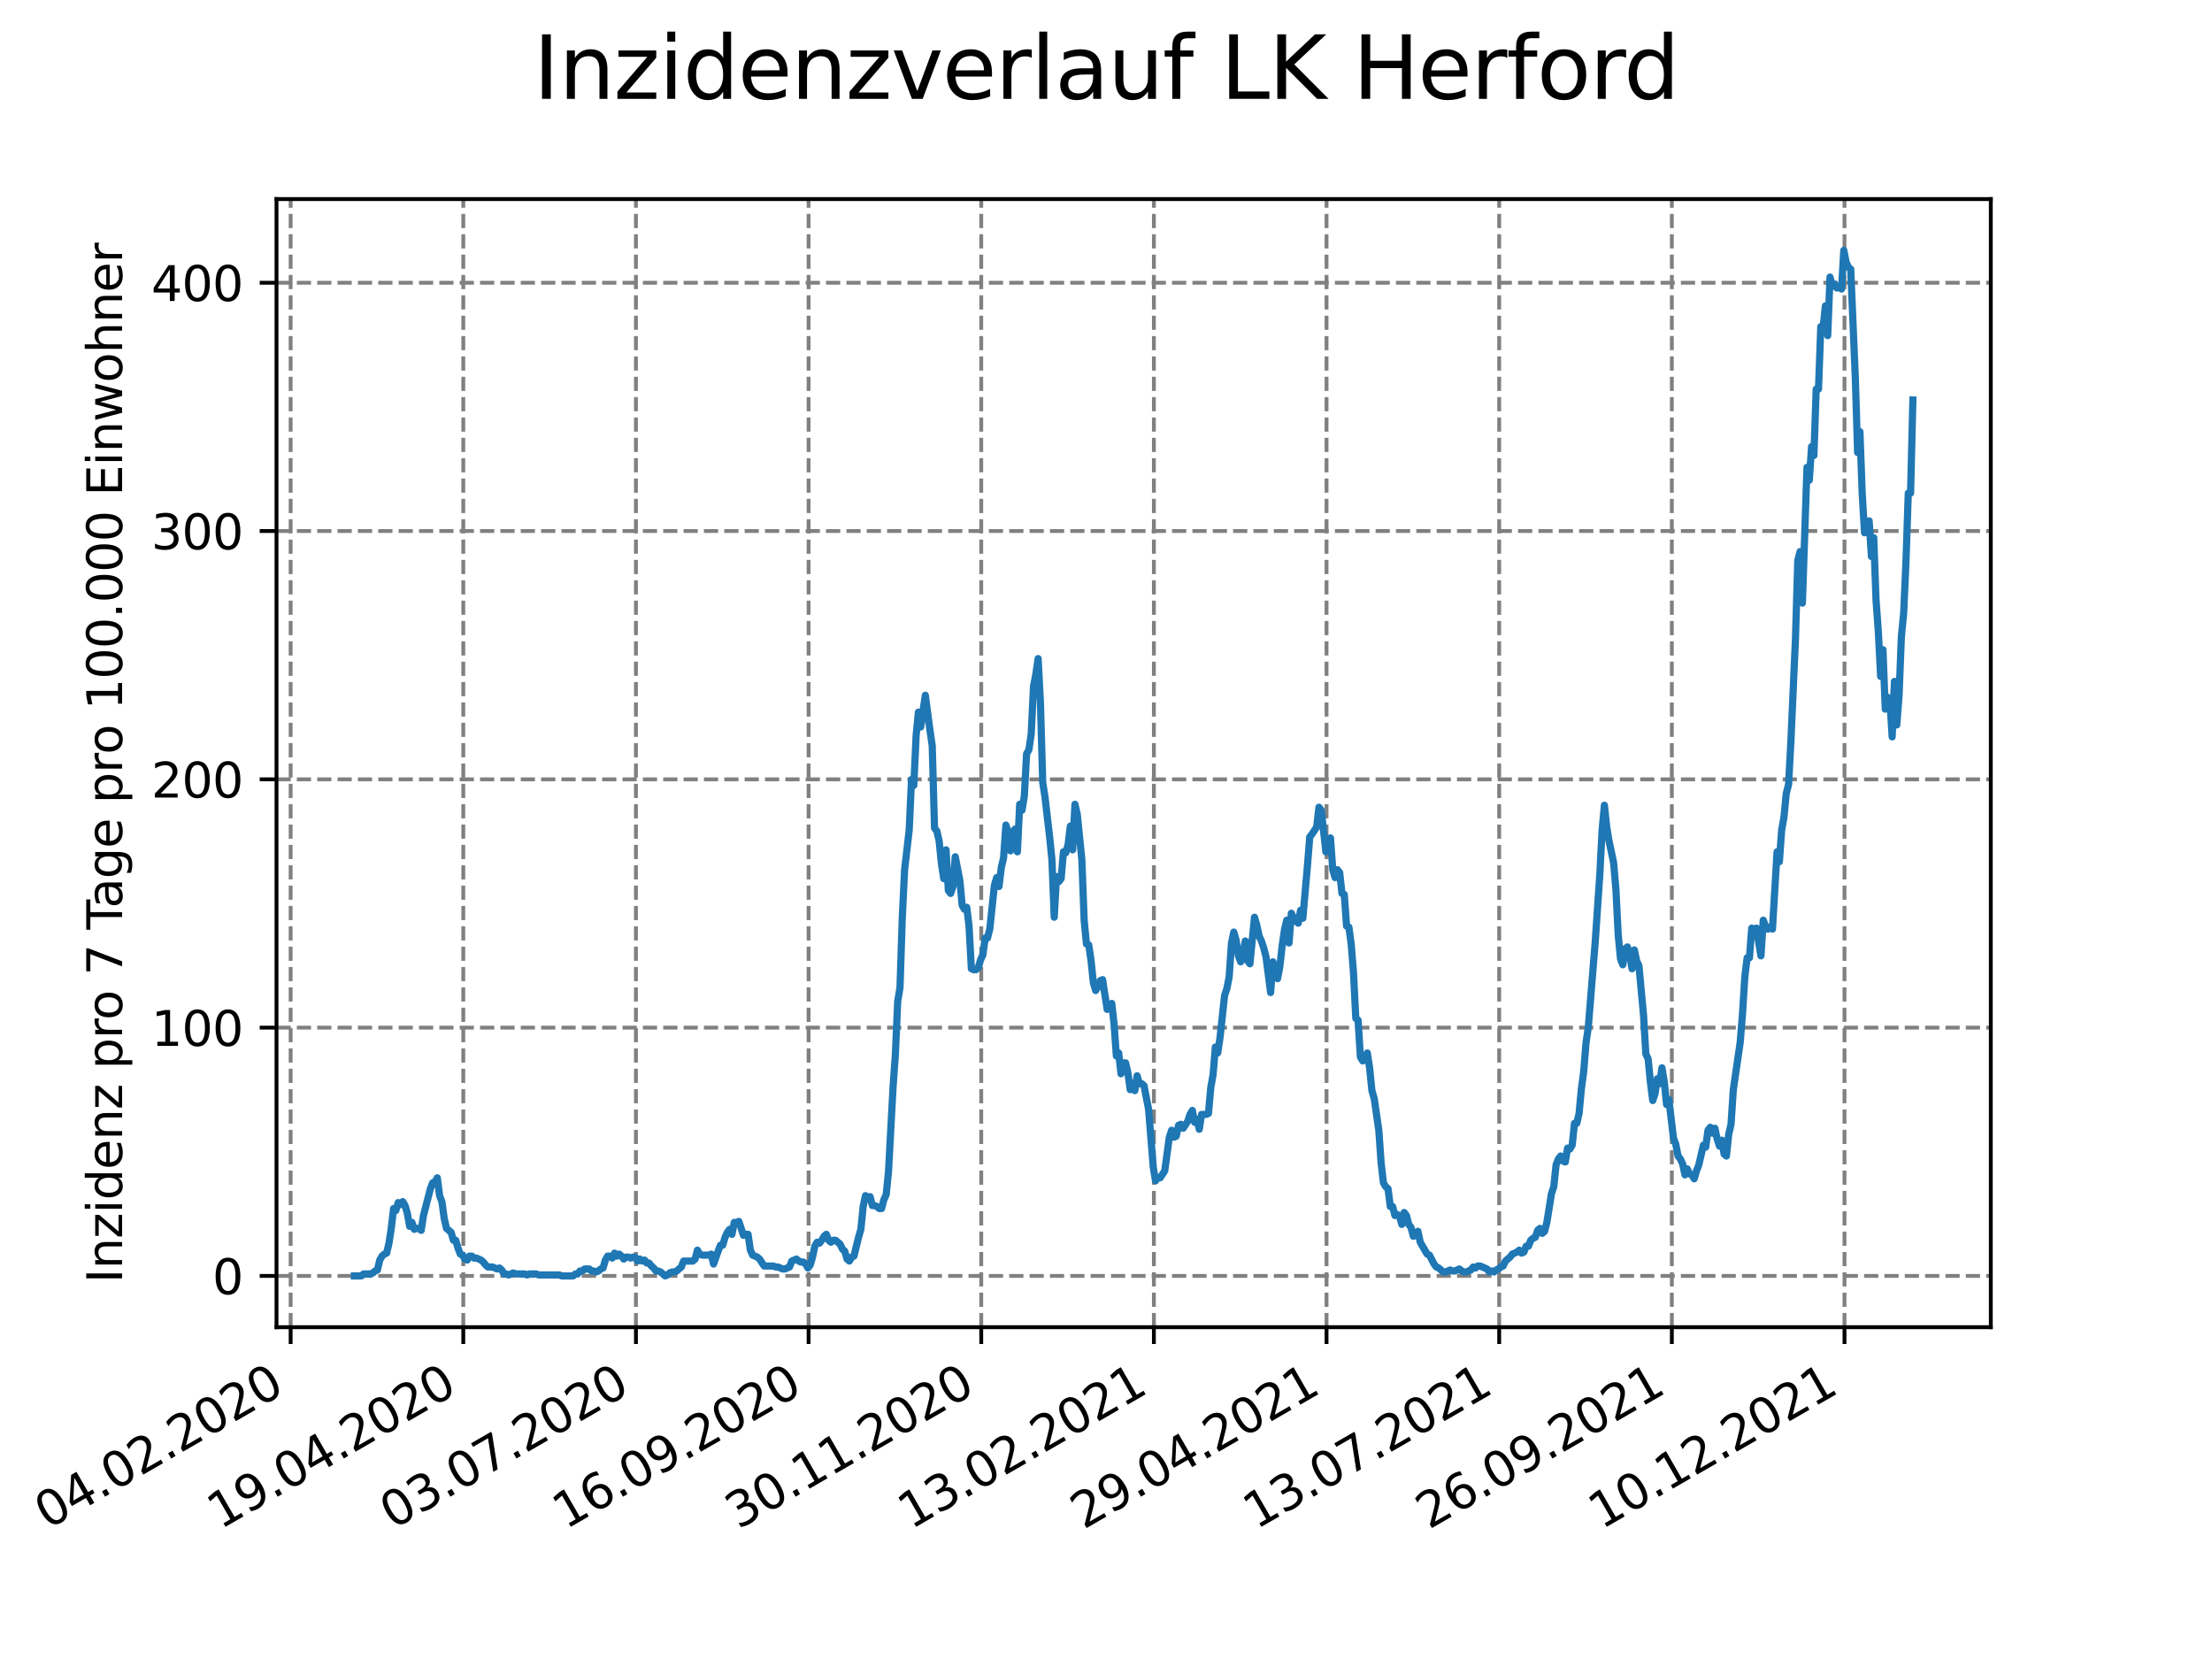 <?xml version="1.0" encoding="utf-8" standalone="no"?>
<!DOCTYPE svg PUBLIC "-//W3C//DTD SVG 1.1//EN"
  "http://www.w3.org/Graphics/SVG/1.1/DTD/svg11.dtd">
<svg xmlns:xlink="http://www.w3.org/1999/xlink" width="460.8pt" height="345.6pt" viewBox="0 0 460.8 345.6" xmlns="http://www.w3.org/2000/svg" version="1.1">
 <defs>
  <style type="text/css">*{stroke-linejoin: round; stroke-linecap: butt}</style>
 </defs>
 <g id="figure_1">
  <g id="patch_1">
   <path d="M 0 345.6 
L 460.8 345.6 
L 460.8 0 
L 0 0 
z
" style="fill: #ffffff"/>
  </g>
  <g id="axes_1">
   <g id="patch_2">
    <path d="M 57.6 276.48 
L 414.72 276.48 
L 414.72 41.472 
L 57.6 41.472 
z
" style="fill: #ffffff"/>
   </g>
   <g id="matplotlib.axis_1">
    <g id="xtick_1">
     <g id="line2d_1">
      <path d="M 60.545 276.48 
L 60.545 41.472 
" clip-path="url(#p9a8c4fa5fb)" style="fill: none; stroke-dasharray: 2.96,1.28; stroke-dashoffset: 0; stroke: #808080; stroke-width: 0.8"/>
     </g>
     <g id="line2d_2">
      <defs>
       <path id="m8450727af6" d="M 0 0 
L 0 3.5 
" style="stroke: #000000; stroke-width: 0.8"/>
      </defs>
      <g>
       <use xlink:href="#m8450727af6" x="60.545" y="276.48" style="stroke: #000000; stroke-width: 0.8"/>
      </g>
     </g>
     <g id="text_1">
      <!-- 04.02.2020 -->
      <g transform="translate(9.92 318.689)rotate(-30)scale(0.1 -0.1)">
       <defs>
        <path id="DejaVuSans-30" d="M 2034 4250 
Q 1547 4250 1301 3770 
Q 1056 3291 1056 2328 
Q 1056 1369 1301 889 
Q 1547 409 2034 409 
Q 2525 409 2770 889 
Q 3016 1369 3016 2328 
Q 3016 3291 2770 3770 
Q 2525 4250 2034 4250 
z
M 2034 4750 
Q 2819 4750 3233 4129 
Q 3647 3509 3647 2328 
Q 3647 1150 3233 529 
Q 2819 -91 2034 -91 
Q 1250 -91 836 529 
Q 422 1150 422 2328 
Q 422 3509 836 4129 
Q 1250 4750 2034 4750 
z
" transform="scale(0.016)"/>
        <path id="DejaVuSans-34" d="M 2419 4116 
L 825 1625 
L 2419 1625 
L 2419 4116 
z
M 2253 4666 
L 3047 4666 
L 3047 1625 
L 3713 1625 
L 3713 1100 
L 3047 1100 
L 3047 0 
L 2419 0 
L 2419 1100 
L 313 1100 
L 313 1709 
L 2253 4666 
z
" transform="scale(0.016)"/>
        <path id="DejaVuSans-2e" d="M 684 794 
L 1344 794 
L 1344 0 
L 684 0 
L 684 794 
z
" transform="scale(0.016)"/>
        <path id="DejaVuSans-32" d="M 1228 531 
L 3431 531 
L 3431 0 
L 469 0 
L 469 531 
Q 828 903 1448 1529 
Q 2069 2156 2228 2338 
Q 2531 2678 2651 2914 
Q 2772 3150 2772 3378 
Q 2772 3750 2511 3984 
Q 2250 4219 1831 4219 
Q 1534 4219 1204 4116 
Q 875 4013 500 3803 
L 500 4441 
Q 881 4594 1212 4672 
Q 1544 4750 1819 4750 
Q 2544 4750 2975 4387 
Q 3406 4025 3406 3419 
Q 3406 3131 3298 2873 
Q 3191 2616 2906 2266 
Q 2828 2175 2409 1742 
Q 1991 1309 1228 531 
z
" transform="scale(0.016)"/>
       </defs>
       <use xlink:href="#DejaVuSans-30"/>
       <use xlink:href="#DejaVuSans-34" x="63.623"/>
       <use xlink:href="#DejaVuSans-2e" x="127.246"/>
       <use xlink:href="#DejaVuSans-30" x="159.033"/>
       <use xlink:href="#DejaVuSans-32" x="222.656"/>
       <use xlink:href="#DejaVuSans-2e" x="286.279"/>
       <use xlink:href="#DejaVuSans-32" x="318.066"/>
       <use xlink:href="#DejaVuSans-30" x="381.689"/>
       <use xlink:href="#DejaVuSans-32" x="445.312"/>
       <use xlink:href="#DejaVuSans-30" x="508.936"/>
      </g>
     </g>
    </g>
    <g id="xtick_2">
     <g id="line2d_3">
      <path d="M 96.511 276.48 
L 96.511 41.472 
" clip-path="url(#p9a8c4fa5fb)" style="fill: none; stroke-dasharray: 2.96,1.28; stroke-dashoffset: 0; stroke: #808080; stroke-width: 0.8"/>
     </g>
     <g id="line2d_4">
      <g>
       <use xlink:href="#m8450727af6" x="96.511" y="276.48" style="stroke: #000000; stroke-width: 0.8"/>
      </g>
     </g>
     <g id="text_2">
      <!-- 19.04.2020 -->
      <g transform="translate(45.886 318.689)rotate(-30)scale(0.1 -0.1)">
       <defs>
        <path id="DejaVuSans-31" d="M 794 531 
L 1825 531 
L 1825 4091 
L 703 3866 
L 703 4441 
L 1819 4666 
L 2450 4666 
L 2450 531 
L 3481 531 
L 3481 0 
L 794 0 
L 794 531 
z
" transform="scale(0.016)"/>
        <path id="DejaVuSans-39" d="M 703 97 
L 703 672 
Q 941 559 1184 500 
Q 1428 441 1663 441 
Q 2288 441 2617 861 
Q 2947 1281 2994 2138 
Q 2813 1869 2534 1725 
Q 2256 1581 1919 1581 
Q 1219 1581 811 2004 
Q 403 2428 403 3163 
Q 403 3881 828 4315 
Q 1253 4750 1959 4750 
Q 2769 4750 3195 4129 
Q 3622 3509 3622 2328 
Q 3622 1225 3098 567 
Q 2575 -91 1691 -91 
Q 1453 -91 1209 -44 
Q 966 3 703 97 
z
M 1959 2075 
Q 2384 2075 2632 2365 
Q 2881 2656 2881 3163 
Q 2881 3666 2632 3958 
Q 2384 4250 1959 4250 
Q 1534 4250 1286 3958 
Q 1038 3666 1038 3163 
Q 1038 2656 1286 2365 
Q 1534 2075 1959 2075 
z
" transform="scale(0.016)"/>
       </defs>
       <use xlink:href="#DejaVuSans-31"/>
       <use xlink:href="#DejaVuSans-39" x="63.623"/>
       <use xlink:href="#DejaVuSans-2e" x="127.246"/>
       <use xlink:href="#DejaVuSans-30" x="159.033"/>
       <use xlink:href="#DejaVuSans-34" x="222.656"/>
       <use xlink:href="#DejaVuSans-2e" x="286.279"/>
       <use xlink:href="#DejaVuSans-32" x="318.066"/>
       <use xlink:href="#DejaVuSans-30" x="381.689"/>
       <use xlink:href="#DejaVuSans-32" x="445.312"/>
       <use xlink:href="#DejaVuSans-30" x="508.936"/>
      </g>
     </g>
    </g>
    <g id="xtick_3">
     <g id="line2d_5">
      <path d="M 132.478 276.48 
L 132.478 41.472 
" clip-path="url(#p9a8c4fa5fb)" style="fill: none; stroke-dasharray: 2.96,1.28; stroke-dashoffset: 0; stroke: #808080; stroke-width: 0.8"/>
     </g>
     <g id="line2d_6">
      <g>
       <use xlink:href="#m8450727af6" x="132.478" y="276.48" style="stroke: #000000; stroke-width: 0.8"/>
      </g>
     </g>
     <g id="text_3">
      <!-- 03.07.2020 -->
      <g transform="translate(81.852 318.689)rotate(-30)scale(0.1 -0.1)">
       <defs>
        <path id="DejaVuSans-33" d="M 2597 2516 
Q 3050 2419 3304 2112 
Q 3559 1806 3559 1356 
Q 3559 666 3084 287 
Q 2609 -91 1734 -91 
Q 1441 -91 1130 -33 
Q 819 25 488 141 
L 488 750 
Q 750 597 1062 519 
Q 1375 441 1716 441 
Q 2309 441 2620 675 
Q 2931 909 2931 1356 
Q 2931 1769 2642 2001 
Q 2353 2234 1838 2234 
L 1294 2234 
L 1294 2753 
L 1863 2753 
Q 2328 2753 2575 2939 
Q 2822 3125 2822 3475 
Q 2822 3834 2567 4026 
Q 2313 4219 1838 4219 
Q 1578 4219 1281 4162 
Q 984 4106 628 3988 
L 628 4550 
Q 988 4650 1302 4700 
Q 1616 4750 1894 4750 
Q 2613 4750 3031 4423 
Q 3450 4097 3450 3541 
Q 3450 3153 3228 2886 
Q 3006 2619 2597 2516 
z
" transform="scale(0.016)"/>
        <path id="DejaVuSans-37" d="M 525 4666 
L 3525 4666 
L 3525 4397 
L 1831 0 
L 1172 0 
L 2766 4134 
L 525 4134 
L 525 4666 
z
" transform="scale(0.016)"/>
       </defs>
       <use xlink:href="#DejaVuSans-30"/>
       <use xlink:href="#DejaVuSans-33" x="63.623"/>
       <use xlink:href="#DejaVuSans-2e" x="127.246"/>
       <use xlink:href="#DejaVuSans-30" x="159.033"/>
       <use xlink:href="#DejaVuSans-37" x="222.656"/>
       <use xlink:href="#DejaVuSans-2e" x="286.279"/>
       <use xlink:href="#DejaVuSans-32" x="318.066"/>
       <use xlink:href="#DejaVuSans-30" x="381.689"/>
       <use xlink:href="#DejaVuSans-32" x="445.312"/>
       <use xlink:href="#DejaVuSans-30" x="508.936"/>
      </g>
     </g>
    </g>
    <g id="xtick_4">
     <g id="line2d_7">
      <path d="M 168.444 276.48 
L 168.444 41.472 
" clip-path="url(#p9a8c4fa5fb)" style="fill: none; stroke-dasharray: 2.96,1.28; stroke-dashoffset: 0; stroke: #808080; stroke-width: 0.8"/>
     </g>
     <g id="line2d_8">
      <g>
       <use xlink:href="#m8450727af6" x="168.444" y="276.48" style="stroke: #000000; stroke-width: 0.8"/>
      </g>
     </g>
     <g id="text_4">
      <!-- 16.09.2020 -->
      <g transform="translate(117.819 318.689)rotate(-30)scale(0.1 -0.1)">
       <defs>
        <path id="DejaVuSans-36" d="M 2113 2584 
Q 1688 2584 1439 2293 
Q 1191 2003 1191 1497 
Q 1191 994 1439 701 
Q 1688 409 2113 409 
Q 2538 409 2786 701 
Q 3034 994 3034 1497 
Q 3034 2003 2786 2293 
Q 2538 2584 2113 2584 
z
M 3366 4563 
L 3366 3988 
Q 3128 4100 2886 4159 
Q 2644 4219 2406 4219 
Q 1781 4219 1451 3797 
Q 1122 3375 1075 2522 
Q 1259 2794 1537 2939 
Q 1816 3084 2150 3084 
Q 2853 3084 3261 2657 
Q 3669 2231 3669 1497 
Q 3669 778 3244 343 
Q 2819 -91 2113 -91 
Q 1303 -91 875 529 
Q 447 1150 447 2328 
Q 447 3434 972 4092 
Q 1497 4750 2381 4750 
Q 2619 4750 2861 4703 
Q 3103 4656 3366 4563 
z
" transform="scale(0.016)"/>
       </defs>
       <use xlink:href="#DejaVuSans-31"/>
       <use xlink:href="#DejaVuSans-36" x="63.623"/>
       <use xlink:href="#DejaVuSans-2e" x="127.246"/>
       <use xlink:href="#DejaVuSans-30" x="159.033"/>
       <use xlink:href="#DejaVuSans-39" x="222.656"/>
       <use xlink:href="#DejaVuSans-2e" x="286.279"/>
       <use xlink:href="#DejaVuSans-32" x="318.066"/>
       <use xlink:href="#DejaVuSans-30" x="381.689"/>
       <use xlink:href="#DejaVuSans-32" x="445.312"/>
       <use xlink:href="#DejaVuSans-30" x="508.936"/>
      </g>
     </g>
    </g>
    <g id="xtick_5">
     <g id="line2d_9">
      <path d="M 204.41 276.48 
L 204.41 41.472 
" clip-path="url(#p9a8c4fa5fb)" style="fill: none; stroke-dasharray: 2.96,1.28; stroke-dashoffset: 0; stroke: #808080; stroke-width: 0.8"/>
     </g>
     <g id="line2d_10">
      <g>
       <use xlink:href="#m8450727af6" x="204.41" y="276.48" style="stroke: #000000; stroke-width: 0.8"/>
      </g>
     </g>
     <g id="text_5">
      <!-- 30.11.2020 -->
      <g transform="translate(153.785 318.689)rotate(-30)scale(0.1 -0.1)">
       <use xlink:href="#DejaVuSans-33"/>
       <use xlink:href="#DejaVuSans-30" x="63.623"/>
       <use xlink:href="#DejaVuSans-2e" x="127.246"/>
       <use xlink:href="#DejaVuSans-31" x="159.033"/>
       <use xlink:href="#DejaVuSans-31" x="222.656"/>
       <use xlink:href="#DejaVuSans-2e" x="286.279"/>
       <use xlink:href="#DejaVuSans-32" x="318.066"/>
       <use xlink:href="#DejaVuSans-30" x="381.689"/>
       <use xlink:href="#DejaVuSans-32" x="445.312"/>
       <use xlink:href="#DejaVuSans-30" x="508.936"/>
      </g>
     </g>
    </g>
    <g id="xtick_6">
     <g id="line2d_11">
      <path d="M 240.376 276.48 
L 240.376 41.472 
" clip-path="url(#p9a8c4fa5fb)" style="fill: none; stroke-dasharray: 2.96,1.28; stroke-dashoffset: 0; stroke: #808080; stroke-width: 0.8"/>
     </g>
     <g id="line2d_12">
      <g>
       <use xlink:href="#m8450727af6" x="240.376" y="276.48" style="stroke: #000000; stroke-width: 0.8"/>
      </g>
     </g>
     <g id="text_6">
      <!-- 13.02.2021 -->
      <g transform="translate(189.751 318.689)rotate(-30)scale(0.1 -0.1)">
       <use xlink:href="#DejaVuSans-31"/>
       <use xlink:href="#DejaVuSans-33" x="63.623"/>
       <use xlink:href="#DejaVuSans-2e" x="127.246"/>
       <use xlink:href="#DejaVuSans-30" x="159.033"/>
       <use xlink:href="#DejaVuSans-32" x="222.656"/>
       <use xlink:href="#DejaVuSans-2e" x="286.279"/>
       <use xlink:href="#DejaVuSans-32" x="318.066"/>
       <use xlink:href="#DejaVuSans-30" x="381.689"/>
       <use xlink:href="#DejaVuSans-32" x="445.312"/>
       <use xlink:href="#DejaVuSans-31" x="508.936"/>
      </g>
     </g>
    </g>
    <g id="xtick_7">
     <g id="line2d_13">
      <path d="M 276.342 276.48 
L 276.342 41.472 
" clip-path="url(#p9a8c4fa5fb)" style="fill: none; stroke-dasharray: 2.96,1.28; stroke-dashoffset: 0; stroke: #808080; stroke-width: 0.8"/>
     </g>
     <g id="line2d_14">
      <g>
       <use xlink:href="#m8450727af6" x="276.342" y="276.48" style="stroke: #000000; stroke-width: 0.8"/>
      </g>
     </g>
     <g id="text_7">
      <!-- 29.04.2021 -->
      <g transform="translate(225.717 318.689)rotate(-30)scale(0.1 -0.1)">
       <use xlink:href="#DejaVuSans-32"/>
       <use xlink:href="#DejaVuSans-39" x="63.623"/>
       <use xlink:href="#DejaVuSans-2e" x="127.246"/>
       <use xlink:href="#DejaVuSans-30" x="159.033"/>
       <use xlink:href="#DejaVuSans-34" x="222.656"/>
       <use xlink:href="#DejaVuSans-2e" x="286.279"/>
       <use xlink:href="#DejaVuSans-32" x="318.066"/>
       <use xlink:href="#DejaVuSans-30" x="381.689"/>
       <use xlink:href="#DejaVuSans-32" x="445.312"/>
       <use xlink:href="#DejaVuSans-31" x="508.936"/>
      </g>
     </g>
    </g>
    <g id="xtick_8">
     <g id="line2d_15">
      <path d="M 312.308 276.48 
L 312.308 41.472 
" clip-path="url(#p9a8c4fa5fb)" style="fill: none; stroke-dasharray: 2.96,1.28; stroke-dashoffset: 0; stroke: #808080; stroke-width: 0.8"/>
     </g>
     <g id="line2d_16">
      <g>
       <use xlink:href="#m8450727af6" x="312.308" y="276.48" style="stroke: #000000; stroke-width: 0.8"/>
      </g>
     </g>
     <g id="text_8">
      <!-- 13.07.2021 -->
      <g transform="translate(261.683 318.689)rotate(-30)scale(0.1 -0.1)">
       <use xlink:href="#DejaVuSans-31"/>
       <use xlink:href="#DejaVuSans-33" x="63.623"/>
       <use xlink:href="#DejaVuSans-2e" x="127.246"/>
       <use xlink:href="#DejaVuSans-30" x="159.033"/>
       <use xlink:href="#DejaVuSans-37" x="222.656"/>
       <use xlink:href="#DejaVuSans-2e" x="286.279"/>
       <use xlink:href="#DejaVuSans-32" x="318.066"/>
       <use xlink:href="#DejaVuSans-30" x="381.689"/>
       <use xlink:href="#DejaVuSans-32" x="445.312"/>
       <use xlink:href="#DejaVuSans-31" x="508.936"/>
      </g>
     </g>
    </g>
    <g id="xtick_9">
     <g id="line2d_17">
      <path d="M 348.275 276.48 
L 348.275 41.472 
" clip-path="url(#p9a8c4fa5fb)" style="fill: none; stroke-dasharray: 2.96,1.28; stroke-dashoffset: 0; stroke: #808080; stroke-width: 0.8"/>
     </g>
     <g id="line2d_18">
      <g>
       <use xlink:href="#m8450727af6" x="348.275" y="276.48" style="stroke: #000000; stroke-width: 0.8"/>
      </g>
     </g>
     <g id="text_9">
      <!-- 26.09.2021 -->
      <g transform="translate(297.649 318.689)rotate(-30)scale(0.1 -0.1)">
       <use xlink:href="#DejaVuSans-32"/>
       <use xlink:href="#DejaVuSans-36" x="63.623"/>
       <use xlink:href="#DejaVuSans-2e" x="127.246"/>
       <use xlink:href="#DejaVuSans-30" x="159.033"/>
       <use xlink:href="#DejaVuSans-39" x="222.656"/>
       <use xlink:href="#DejaVuSans-2e" x="286.279"/>
       <use xlink:href="#DejaVuSans-32" x="318.066"/>
       <use xlink:href="#DejaVuSans-30" x="381.689"/>
       <use xlink:href="#DejaVuSans-32" x="445.312"/>
       <use xlink:href="#DejaVuSans-31" x="508.936"/>
      </g>
     </g>
    </g>
    <g id="xtick_10">
     <g id="line2d_19">
      <path d="M 384.241 276.48 
L 384.241 41.472 
" clip-path="url(#p9a8c4fa5fb)" style="fill: none; stroke-dasharray: 2.96,1.28; stroke-dashoffset: 0; stroke: #808080; stroke-width: 0.8"/>
     </g>
     <g id="line2d_20">
      <g>
       <use xlink:href="#m8450727af6" x="384.241" y="276.48" style="stroke: #000000; stroke-width: 0.8"/>
      </g>
     </g>
     <g id="text_10">
      <!-- 10.12.2021 -->
      <g transform="translate(333.615 318.689)rotate(-30)scale(0.1 -0.1)">
       <use xlink:href="#DejaVuSans-31"/>
       <use xlink:href="#DejaVuSans-30" x="63.623"/>
       <use xlink:href="#DejaVuSans-2e" x="127.246"/>
       <use xlink:href="#DejaVuSans-31" x="159.033"/>
       <use xlink:href="#DejaVuSans-32" x="222.656"/>
       <use xlink:href="#DejaVuSans-2e" x="286.279"/>
       <use xlink:href="#DejaVuSans-32" x="318.066"/>
       <use xlink:href="#DejaVuSans-30" x="381.689"/>
       <use xlink:href="#DejaVuSans-32" x="445.312"/>
       <use xlink:href="#DejaVuSans-31" x="508.936"/>
      </g>
     </g>
    </g>
   </g>
   <g id="matplotlib.axis_2">
    <g id="ytick_1">
     <g id="line2d_21">
      <path d="M 57.6 265.798 
L 414.72 265.798 
" clip-path="url(#p9a8c4fa5fb)" style="fill: none; stroke-dasharray: 2.96,1.28; stroke-dashoffset: 0; stroke: #808080; stroke-width: 0.8"/>
     </g>
     <g id="line2d_22">
      <defs>
       <path id="m4dc21b955b" d="M 0 0 
L -3.5 0 
" style="stroke: #000000; stroke-width: 0.8"/>
      </defs>
      <g>
       <use xlink:href="#m4dc21b955b" x="57.6" y="265.798" style="stroke: #000000; stroke-width: 0.8"/>
      </g>
     </g>
     <g id="text_11">
      <!-- 0 -->
      <g transform="translate(44.237 269.597)scale(0.1 -0.1)">
       <use xlink:href="#DejaVuSans-30"/>
      </g>
     </g>
    </g>
    <g id="ytick_2">
     <g id="line2d_23">
      <path d="M 57.6 214.074 
L 414.72 214.074 
" clip-path="url(#p9a8c4fa5fb)" style="fill: none; stroke-dasharray: 2.96,1.28; stroke-dashoffset: 0; stroke: #808080; stroke-width: 0.8"/>
     </g>
     <g id="line2d_24">
      <g>
       <use xlink:href="#m4dc21b955b" x="57.6" y="214.074" style="stroke: #000000; stroke-width: 0.8"/>
      </g>
     </g>
     <g id="text_12">
      <!-- 100 -->
      <g transform="translate(31.512 217.873)scale(0.1 -0.1)">
       <use xlink:href="#DejaVuSans-31"/>
       <use xlink:href="#DejaVuSans-30" x="63.623"/>
       <use xlink:href="#DejaVuSans-30" x="127.246"/>
      </g>
     </g>
    </g>
    <g id="ytick_3">
     <g id="line2d_25">
      <path d="M 57.6 162.35 
L 414.72 162.35 
" clip-path="url(#p9a8c4fa5fb)" style="fill: none; stroke-dasharray: 2.96,1.28; stroke-dashoffset: 0; stroke: #808080; stroke-width: 0.8"/>
     </g>
     <g id="line2d_26">
      <g>
       <use xlink:href="#m4dc21b955b" x="57.6" y="162.35" style="stroke: #000000; stroke-width: 0.8"/>
      </g>
     </g>
     <g id="text_13">
      <!-- 200 -->
      <g transform="translate(31.512 166.149)scale(0.1 -0.1)">
       <use xlink:href="#DejaVuSans-32"/>
       <use xlink:href="#DejaVuSans-30" x="63.623"/>
       <use xlink:href="#DejaVuSans-30" x="127.246"/>
      </g>
     </g>
    </g>
    <g id="ytick_4">
     <g id="line2d_27">
      <path d="M 57.6 110.626 
L 414.72 110.626 
" clip-path="url(#p9a8c4fa5fb)" style="fill: none; stroke-dasharray: 2.96,1.28; stroke-dashoffset: 0; stroke: #808080; stroke-width: 0.8"/>
     </g>
     <g id="line2d_28">
      <g>
       <use xlink:href="#m4dc21b955b" x="57.6" y="110.626" style="stroke: #000000; stroke-width: 0.8"/>
      </g>
     </g>
     <g id="text_14">
      <!-- 300 -->
      <g transform="translate(31.512 114.425)scale(0.1 -0.1)">
       <use xlink:href="#DejaVuSans-33"/>
       <use xlink:href="#DejaVuSans-30" x="63.623"/>
       <use xlink:href="#DejaVuSans-30" x="127.246"/>
      </g>
     </g>
    </g>
    <g id="ytick_5">
     <g id="line2d_29">
      <path d="M 57.6 58.902 
L 414.72 58.902 
" clip-path="url(#p9a8c4fa5fb)" style="fill: none; stroke-dasharray: 2.96,1.28; stroke-dashoffset: 0; stroke: #808080; stroke-width: 0.8"/>
     </g>
     <g id="line2d_30">
      <g>
       <use xlink:href="#m4dc21b955b" x="57.6" y="58.902" style="stroke: #000000; stroke-width: 0.8"/>
      </g>
     </g>
     <g id="text_15">
      <!-- 400 -->
      <g transform="translate(31.512 62.701)scale(0.1 -0.1)">
       <use xlink:href="#DejaVuSans-34"/>
       <use xlink:href="#DejaVuSans-30" x="63.623"/>
       <use xlink:href="#DejaVuSans-30" x="127.246"/>
      </g>
     </g>
    </g>
    <g id="text_16">
     <!-- Inzidenz pro 7 Tage pro 100.000 Einwohner -->
     <g transform="translate(25.433 267.301)rotate(-90)scale(0.1 -0.1)">
      <defs>
       <path id="DejaVuSans-49" d="M 628 4666 
L 1259 4666 
L 1259 0 
L 628 0 
L 628 4666 
z
" transform="scale(0.016)"/>
       <path id="DejaVuSans-6e" d="M 3513 2113 
L 3513 0 
L 2938 0 
L 2938 2094 
Q 2938 2591 2744 2837 
Q 2550 3084 2163 3084 
Q 1697 3084 1428 2787 
Q 1159 2491 1159 1978 
L 1159 0 
L 581 0 
L 581 3500 
L 1159 3500 
L 1159 2956 
Q 1366 3272 1645 3428 
Q 1925 3584 2291 3584 
Q 2894 3584 3203 3211 
Q 3513 2838 3513 2113 
z
" transform="scale(0.016)"/>
       <path id="DejaVuSans-7a" d="M 353 3500 
L 3084 3500 
L 3084 2975 
L 922 459 
L 3084 459 
L 3084 0 
L 275 0 
L 275 525 
L 2438 3041 
L 353 3041 
L 353 3500 
z
" transform="scale(0.016)"/>
       <path id="DejaVuSans-69" d="M 603 3500 
L 1178 3500 
L 1178 0 
L 603 0 
L 603 3500 
z
M 603 4863 
L 1178 4863 
L 1178 4134 
L 603 4134 
L 603 4863 
z
" transform="scale(0.016)"/>
       <path id="DejaVuSans-64" d="M 2906 2969 
L 2906 4863 
L 3481 4863 
L 3481 0 
L 2906 0 
L 2906 525 
Q 2725 213 2448 61 
Q 2172 -91 1784 -91 
Q 1150 -91 751 415 
Q 353 922 353 1747 
Q 353 2572 751 3078 
Q 1150 3584 1784 3584 
Q 2172 3584 2448 3432 
Q 2725 3281 2906 2969 
z
M 947 1747 
Q 947 1113 1208 752 
Q 1469 391 1925 391 
Q 2381 391 2643 752 
Q 2906 1113 2906 1747 
Q 2906 2381 2643 2742 
Q 2381 3103 1925 3103 
Q 1469 3103 1208 2742 
Q 947 2381 947 1747 
z
" transform="scale(0.016)"/>
       <path id="DejaVuSans-65" d="M 3597 1894 
L 3597 1613 
L 953 1613 
Q 991 1019 1311 708 
Q 1631 397 2203 397 
Q 2534 397 2845 478 
Q 3156 559 3463 722 
L 3463 178 
Q 3153 47 2828 -22 
Q 2503 -91 2169 -91 
Q 1331 -91 842 396 
Q 353 884 353 1716 
Q 353 2575 817 3079 
Q 1281 3584 2069 3584 
Q 2775 3584 3186 3129 
Q 3597 2675 3597 1894 
z
M 3022 2063 
Q 3016 2534 2758 2815 
Q 2500 3097 2075 3097 
Q 1594 3097 1305 2825 
Q 1016 2553 972 2059 
L 3022 2063 
z
" transform="scale(0.016)"/>
       <path id="DejaVuSans-20" transform="scale(0.016)"/>
       <path id="DejaVuSans-70" d="M 1159 525 
L 1159 -1331 
L 581 -1331 
L 581 3500 
L 1159 3500 
L 1159 2969 
Q 1341 3281 1617 3432 
Q 1894 3584 2278 3584 
Q 2916 3584 3314 3078 
Q 3713 2572 3713 1747 
Q 3713 922 3314 415 
Q 2916 -91 2278 -91 
Q 1894 -91 1617 61 
Q 1341 213 1159 525 
z
M 3116 1747 
Q 3116 2381 2855 2742 
Q 2594 3103 2138 3103 
Q 1681 3103 1420 2742 
Q 1159 2381 1159 1747 
Q 1159 1113 1420 752 
Q 1681 391 2138 391 
Q 2594 391 2855 752 
Q 3116 1113 3116 1747 
z
" transform="scale(0.016)"/>
       <path id="DejaVuSans-72" d="M 2631 2963 
Q 2534 3019 2420 3045 
Q 2306 3072 2169 3072 
Q 1681 3072 1420 2755 
Q 1159 2438 1159 1844 
L 1159 0 
L 581 0 
L 581 3500 
L 1159 3500 
L 1159 2956 
Q 1341 3275 1631 3429 
Q 1922 3584 2338 3584 
Q 2397 3584 2469 3576 
Q 2541 3569 2628 3553 
L 2631 2963 
z
" transform="scale(0.016)"/>
       <path id="DejaVuSans-6f" d="M 1959 3097 
Q 1497 3097 1228 2736 
Q 959 2375 959 1747 
Q 959 1119 1226 758 
Q 1494 397 1959 397 
Q 2419 397 2687 759 
Q 2956 1122 2956 1747 
Q 2956 2369 2687 2733 
Q 2419 3097 1959 3097 
z
M 1959 3584 
Q 2709 3584 3137 3096 
Q 3566 2609 3566 1747 
Q 3566 888 3137 398 
Q 2709 -91 1959 -91 
Q 1206 -91 779 398 
Q 353 888 353 1747 
Q 353 2609 779 3096 
Q 1206 3584 1959 3584 
z
" transform="scale(0.016)"/>
       <path id="DejaVuSans-54" d="M -19 4666 
L 3928 4666 
L 3928 4134 
L 2272 4134 
L 2272 0 
L 1638 0 
L 1638 4134 
L -19 4134 
L -19 4666 
z
" transform="scale(0.016)"/>
       <path id="DejaVuSans-61" d="M 2194 1759 
Q 1497 1759 1228 1600 
Q 959 1441 959 1056 
Q 959 750 1161 570 
Q 1363 391 1709 391 
Q 2188 391 2477 730 
Q 2766 1069 2766 1631 
L 2766 1759 
L 2194 1759 
z
M 3341 1997 
L 3341 0 
L 2766 0 
L 2766 531 
Q 2569 213 2275 61 
Q 1981 -91 1556 -91 
Q 1019 -91 701 211 
Q 384 513 384 1019 
Q 384 1609 779 1909 
Q 1175 2209 1959 2209 
L 2766 2209 
L 2766 2266 
Q 2766 2663 2505 2880 
Q 2244 3097 1772 3097 
Q 1472 3097 1187 3025 
Q 903 2953 641 2809 
L 641 3341 
Q 956 3463 1253 3523 
Q 1550 3584 1831 3584 
Q 2591 3584 2966 3190 
Q 3341 2797 3341 1997 
z
" transform="scale(0.016)"/>
       <path id="DejaVuSans-67" d="M 2906 1791 
Q 2906 2416 2648 2759 
Q 2391 3103 1925 3103 
Q 1463 3103 1205 2759 
Q 947 2416 947 1791 
Q 947 1169 1205 825 
Q 1463 481 1925 481 
Q 2391 481 2648 825 
Q 2906 1169 2906 1791 
z
M 3481 434 
Q 3481 -459 3084 -895 
Q 2688 -1331 1869 -1331 
Q 1566 -1331 1297 -1286 
Q 1028 -1241 775 -1147 
L 775 -588 
Q 1028 -725 1275 -790 
Q 1522 -856 1778 -856 
Q 2344 -856 2625 -561 
Q 2906 -266 2906 331 
L 2906 616 
Q 2728 306 2450 153 
Q 2172 0 1784 0 
Q 1141 0 747 490 
Q 353 981 353 1791 
Q 353 2603 747 3093 
Q 1141 3584 1784 3584 
Q 2172 3584 2450 3431 
Q 2728 3278 2906 2969 
L 2906 3500 
L 3481 3500 
L 3481 434 
z
" transform="scale(0.016)"/>
       <path id="DejaVuSans-45" d="M 628 4666 
L 3578 4666 
L 3578 4134 
L 1259 4134 
L 1259 2753 
L 3481 2753 
L 3481 2222 
L 1259 2222 
L 1259 531 
L 3634 531 
L 3634 0 
L 628 0 
L 628 4666 
z
" transform="scale(0.016)"/>
       <path id="DejaVuSans-77" d="M 269 3500 
L 844 3500 
L 1563 769 
L 2278 3500 
L 2956 3500 
L 3675 769 
L 4391 3500 
L 4966 3500 
L 4050 0 
L 3372 0 
L 2619 2869 
L 1863 0 
L 1184 0 
L 269 3500 
z
" transform="scale(0.016)"/>
       <path id="DejaVuSans-68" d="M 3513 2113 
L 3513 0 
L 2938 0 
L 2938 2094 
Q 2938 2591 2744 2837 
Q 2550 3084 2163 3084 
Q 1697 3084 1428 2787 
Q 1159 2491 1159 1978 
L 1159 0 
L 581 0 
L 581 4863 
L 1159 4863 
L 1159 2956 
Q 1366 3272 1645 3428 
Q 1925 3584 2291 3584 
Q 2894 3584 3203 3211 
Q 3513 2838 3513 2113 
z
" transform="scale(0.016)"/>
      </defs>
      <use xlink:href="#DejaVuSans-49"/>
      <use xlink:href="#DejaVuSans-6e" x="29.492"/>
      <use xlink:href="#DejaVuSans-7a" x="92.871"/>
      <use xlink:href="#DejaVuSans-69" x="145.361"/>
      <use xlink:href="#DejaVuSans-64" x="173.145"/>
      <use xlink:href="#DejaVuSans-65" x="236.621"/>
      <use xlink:href="#DejaVuSans-6e" x="298.145"/>
      <use xlink:href="#DejaVuSans-7a" x="361.523"/>
      <use xlink:href="#DejaVuSans-20" x="414.014"/>
      <use xlink:href="#DejaVuSans-70" x="445.801"/>
      <use xlink:href="#DejaVuSans-72" x="509.277"/>
      <use xlink:href="#DejaVuSans-6f" x="548.141"/>
      <use xlink:href="#DejaVuSans-20" x="609.322"/>
      <use xlink:href="#DejaVuSans-37" x="641.109"/>
      <use xlink:href="#DejaVuSans-20" x="704.732"/>
      <use xlink:href="#DejaVuSans-54" x="736.52"/>
      <use xlink:href="#DejaVuSans-61" x="781.104"/>
      <use xlink:href="#DejaVuSans-67" x="842.383"/>
      <use xlink:href="#DejaVuSans-65" x="905.859"/>
      <use xlink:href="#DejaVuSans-20" x="967.383"/>
      <use xlink:href="#DejaVuSans-70" x="999.17"/>
      <use xlink:href="#DejaVuSans-72" x="1062.646"/>
      <use xlink:href="#DejaVuSans-6f" x="1101.51"/>
      <use xlink:href="#DejaVuSans-20" x="1162.691"/>
      <use xlink:href="#DejaVuSans-31" x="1194.479"/>
      <use xlink:href="#DejaVuSans-30" x="1258.102"/>
      <use xlink:href="#DejaVuSans-30" x="1321.725"/>
      <use xlink:href="#DejaVuSans-2e" x="1385.348"/>
      <use xlink:href="#DejaVuSans-30" x="1417.135"/>
      <use xlink:href="#DejaVuSans-30" x="1480.758"/>
      <use xlink:href="#DejaVuSans-30" x="1544.381"/>
      <use xlink:href="#DejaVuSans-20" x="1608.004"/>
      <use xlink:href="#DejaVuSans-45" x="1639.791"/>
      <use xlink:href="#DejaVuSans-69" x="1702.975"/>
      <use xlink:href="#DejaVuSans-6e" x="1730.758"/>
      <use xlink:href="#DejaVuSans-77" x="1794.137"/>
      <use xlink:href="#DejaVuSans-6f" x="1875.924"/>
      <use xlink:href="#DejaVuSans-68" x="1937.105"/>
      <use xlink:href="#DejaVuSans-6e" x="2000.484"/>
      <use xlink:href="#DejaVuSans-65" x="2063.863"/>
      <use xlink:href="#DejaVuSans-72" x="2125.387"/>
     </g>
    </g>
   </g>
   <g id="line2d_31">
    <path d="M 73.833 265.798 
L 75.271 265.798 
L 75.751 265.385 
L 77.19 265.385 
L 77.669 265.179 
L 78.149 264.766 
L 78.628 264.559 
L 79.108 262.495 
L 79.587 261.669 
L 80.067 261.257 
L 80.546 261.05 
L 81.026 258.986 
L 81.506 255.89 
L 81.985 251.761 
L 82.465 252.174 
L 82.944 250.523 
L 83.424 250.936 
L 83.903 250.316 
L 84.383 251.142 
L 84.862 252.793 
L 85.342 255.477 
L 85.821 254.651 
L 86.301 256.096 
L 86.781 255.89 
L 87.26 255.89 
L 87.74 256.303 
L 88.219 253.206 
L 89.658 247.633 
L 90.137 246.394 
L 90.617 246.188 
L 91.096 245.362 
L 91.576 249.078 
L 92.056 250.316 
L 92.535 253.826 
L 93.015 255.89 
L 93.974 256.715 
L 94.453 258.367 
L 94.933 258.367 
L 95.412 260.018 
L 95.892 261.257 
L 96.372 261.463 
L 96.851 262.289 
L 97.331 262.495 
L 97.81 261.669 
L 98.29 261.669 
L 98.769 262.082 
L 99.249 262.082 
L 100.208 262.495 
L 100.687 262.908 
L 101.167 263.527 
L 101.647 263.94 
L 102.606 263.94 
L 103.565 264.353 
L 104.044 264.146 
L 104.524 264.559 
L 105.003 265.385 
L 105.483 265.385 
L 105.962 265.591 
L 106.922 265.179 
L 107.401 265.385 
L 109.319 265.385 
L 109.799 265.591 
L 110.278 265.385 
L 111.717 265.385 
L 112.197 265.591 
L 116.513 265.591 
L 116.992 265.798 
L 119.39 265.798 
L 119.869 265.385 
L 120.349 265.385 
L 120.829 264.766 
L 121.308 264.766 
L 121.788 264.353 
L 122.747 264.353 
L 123.226 264.766 
L 123.706 264.766 
L 124.185 264.972 
L 124.665 264.766 
L 125.144 264.353 
L 125.624 264.146 
L 126.104 262.495 
L 126.583 261.669 
L 127.063 261.669 
L 127.542 262.082 
L 128.022 261.05 
L 128.501 261.669 
L 128.981 261.257 
L 129.46 261.669 
L 129.94 262.289 
L 130.419 261.876 
L 130.899 261.876 
L 131.379 262.082 
L 131.858 261.876 
L 132.338 261.876 
L 132.817 262.702 
L 133.297 262.289 
L 133.776 262.702 
L 134.256 262.495 
L 134.735 263.114 
L 135.215 263.114 
L 135.695 263.734 
L 136.174 264.146 
L 136.654 264.766 
L 137.133 264.766 
L 137.613 264.972 
L 138.572 265.798 
L 139.051 265.591 
L 139.531 265.179 
L 140.01 264.972 
L 140.49 264.972 
L 140.97 264.766 
L 141.929 263.94 
L 142.408 262.702 
L 144.326 262.702 
L 144.806 262.289 
L 145.286 260.431 
L 145.765 261.257 
L 146.245 261.463 
L 147.683 261.463 
L 148.163 261.257 
L 148.642 263.321 
L 149.601 260.637 
L 150.081 259.399 
L 150.561 259.399 
L 151.04 257.747 
L 151.52 256.715 
L 151.999 256.096 
L 152.479 257.128 
L 152.958 254.651 
L 153.438 254.651 
L 153.917 254.445 
L 154.876 257.335 
L 155.356 257.128 
L 155.836 257.128 
L 156.315 260.431 
L 156.795 261.463 
L 157.754 261.876 
L 158.233 262.289 
L 159.192 263.734 
L 161.111 263.734 
L 161.59 263.94 
L 162.07 263.94 
L 163.029 264.353 
L 163.508 264.353 
L 164.467 263.94 
L 164.947 262.702 
L 165.906 262.289 
L 166.386 262.702 
L 166.865 262.908 
L 167.345 262.908 
L 167.824 263.321 
L 168.304 264.146 
L 168.783 263.527 
L 169.263 261.876 
L 169.742 259.605 
L 170.222 258.78 
L 170.702 258.986 
L 171.181 258.367 
L 171.661 257.541 
L 172.14 257.128 
L 172.62 258.367 
L 173.099 258.78 
L 173.579 258.367 
L 174.058 258.367 
L 175.018 259.192 
L 175.497 260.225 
L 175.977 260.637 
L 176.456 262.289 
L 176.936 262.702 
L 177.415 261.876 
L 177.895 261.669 
L 178.854 257.747 
L 179.333 256.096 
L 179.813 251.348 
L 180.293 249.078 
L 180.772 249.491 
L 181.252 249.284 
L 181.731 251.142 
L 182.211 251.142 
L 182.69 251.348 
L 183.17 251.761 
L 183.649 251.761 
L 184.129 249.904 
L 184.609 248.871 
L 185.088 244.124 
L 186.047 226.372 
L 186.527 219.56 
L 187.006 208.62 
L 187.486 205.73 
L 187.965 191.074 
L 188.445 181.166 
L 189.404 172.909 
L 189.884 162.382 
L 190.363 163.62 
L 190.843 153.299 
L 191.322 148.345 
L 191.802 151.442 
L 192.761 144.836 
L 193.72 152.061 
L 194.199 155.364 
L 194.679 172.496 
L 195.159 173.116 
L 195.638 175.18 
L 196.118 179.928 
L 196.597 183.024 
L 197.077 177.038 
L 197.556 185.501 
L 198.036 186.12 
L 198.515 184.675 
L 198.995 178.483 
L 199.954 183.437 
L 200.434 188.597 
L 200.913 189.423 
L 201.393 189.01 
L 201.872 192.932 
L 202.352 201.808 
L 202.831 202.014 
L 203.311 202.014 
L 203.79 201.602 
L 204.27 199.95 
L 204.75 198.918 
L 205.229 195.409 
L 205.709 195.409 
L 206.188 193.551 
L 207.147 184.469 
L 207.627 182.817 
L 208.106 184.675 
L 208.586 180.753 
L 209.065 178.689 
L 209.545 171.877 
L 210.025 173.322 
L 210.504 177.244 
L 210.984 173.322 
L 211.463 172.703 
L 211.943 177.45 
L 212.422 167.542 
L 212.902 168.781 
L 213.381 165.891 
L 213.861 157.015 
L 214.341 156.189 
L 214.82 152.887 
L 215.3 142.979 
L 215.779 140.502 
L 216.259 137.199 
L 216.738 146.281 
L 217.218 163.001 
L 217.697 166.097 
L 218.656 174.354 
L 219.136 179.102 
L 219.616 191.074 
L 220.095 182.611 
L 220.575 183.643 
L 221.054 183.024 
L 221.534 177.45 
L 222.013 177.657 
L 222.493 176.006 
L 222.972 172.084 
L 223.452 177.038 
L 223.932 167.542 
L 224.411 169.607 
L 225.37 179.102 
L 225.85 191.693 
L 226.329 196.647 
L 226.809 196.854 
L 227.288 200.157 
L 227.768 204.698 
L 228.247 206.349 
L 228.727 205.523 
L 229.207 204.285 
L 229.686 204.079 
L 230.645 210.271 
L 231.125 209.858 
L 231.604 209.033 
L 232.084 213.367 
L 232.563 219.973 
L 233.043 219.354 
L 233.522 223.688 
L 234.002 221.418 
L 234.482 221.418 
L 234.961 223.482 
L 235.441 226.991 
L 235.92 226.165 
L 236.4 227.197 
L 236.879 224.101 
L 237.359 225.753 
L 237.838 225.753 
L 238.318 226.165 
L 239.277 231.119 
L 240.236 243.092 
L 240.716 245.982 
L 241.195 245.362 
L 241.675 245.362 
L 242.634 243.917 
L 243.593 236.899 
L 244.073 235.454 
L 244.552 236.899 
L 245.032 236.693 
L 245.511 234.422 
L 245.991 234.216 
L 246.47 235.041 
L 247.429 233.596 
L 247.909 232.152 
L 248.388 231.326 
L 248.868 233.803 
L 249.348 233.184 
L 249.827 235.248 
L 250.307 232.152 
L 251.266 232.152 
L 251.745 231.945 
L 252.225 226.578 
L 252.704 223.895 
L 253.184 218.115 
L 253.664 219.354 
L 254.143 216.257 
L 255.102 207.381 
L 255.582 205.936 
L 256.061 203.459 
L 256.541 196.441 
L 257.02 194.17 
L 257.5 195.822 
L 257.979 199.124 
L 258.459 200.363 
L 258.939 198.505 
L 259.418 196.028 
L 259.898 200.157 
L 260.377 200.776 
L 261.336 191.074 
L 261.816 192.726 
L 262.295 194.996 
L 262.775 196.028 
L 263.255 197.473 
L 263.734 199.331 
L 264.693 206.762 
L 265.173 200.363 
L 265.652 202.427 
L 266.132 203.872 
L 266.611 201.395 
L 267.091 197.06 
L 267.57 193.758 
L 268.05 191.693 
L 268.53 196.441 
L 269.009 190.248 
L 269.489 191.281 
L 269.968 191.9 
L 270.448 192.313 
L 270.927 189.629 
L 271.407 191.281 
L 272.366 180.34 
L 272.845 174.354 
L 273.325 173.735 
L 274.284 172.29 
L 274.764 168.162 
L 275.243 168.781 
L 276.202 177.45 
L 276.682 176.212 
L 277.161 174.561 
L 277.641 181.166 
L 278.121 182.817 
L 278.6 181.166 
L 279.08 181.785 
L 279.559 186.12 
L 280.039 186.327 
L 280.518 192.932 
L 280.998 193.138 
L 281.477 196.647 
L 281.957 202.634 
L 282.436 212.129 
L 282.916 212.542 
L 283.396 220.179 
L 283.875 221.005 
L 284.355 220.386 
L 284.834 219.354 
L 285.314 222.45 
L 285.793 227.197 
L 286.273 228.849 
L 287.232 235.454 
L 287.711 242.266 
L 288.191 246.394 
L 288.671 247.22 
L 289.15 247.633 
L 289.63 251.348 
L 290.109 251.348 
L 290.589 253.206 
L 291.068 253 
L 291.548 253.413 
L 292.027 255.064 
L 292.507 252.587 
L 292.987 253.206 
L 293.466 255.064 
L 293.946 255.683 
L 294.425 257.541 
L 294.905 257.335 
L 295.384 256.509 
L 295.864 258.78 
L 297.302 261.257 
L 297.782 261.463 
L 298.741 263.321 
L 299.221 263.94 
L 299.7 264.146 
L 300.659 264.972 
L 301.139 264.972 
L 302.098 264.559 
L 302.578 264.766 
L 303.057 264.766 
L 304.016 264.353 
L 304.496 264.766 
L 304.975 264.972 
L 305.455 264.972 
L 306.414 264.559 
L 306.893 263.94 
L 307.373 264.146 
L 307.853 263.734 
L 308.332 263.734 
L 309.771 264.353 
L 310.25 264.972 
L 310.73 264.766 
L 311.209 264.972 
L 311.689 264.559 
L 312.168 264.353 
L 312.648 263.94 
L 313.128 263.734 
L 313.607 262.702 
L 314.566 261.876 
L 315.046 261.257 
L 316.005 260.844 
L 316.484 260.431 
L 316.964 261.05 
L 317.444 260.844 
L 317.923 259.605 
L 318.403 259.605 
L 318.882 258.367 
L 319.362 257.954 
L 319.841 257.747 
L 320.321 256.303 
L 320.8 255.89 
L 321.28 256.922 
L 321.759 256.509 
L 322.239 254.651 
L 323.198 248.665 
L 323.678 247.22 
L 324.157 242.679 
L 324.637 241.44 
L 325.116 240.821 
L 325.596 241.853 
L 326.075 242.06 
L 326.555 239.17 
L 327.034 239.376 
L 327.514 238.551 
L 327.994 234.009 
L 328.473 234.009 
L 328.953 231.945 
L 329.432 226.785 
L 329.912 223.276 
L 330.391 217.289 
L 330.871 213.987 
L 332.31 196.235 
L 333.269 182.198 
L 333.748 172.909 
L 334.228 167.749 
L 334.707 172.29 
L 335.187 175.18 
L 336.146 179.721 
L 336.625 185.294 
L 337.105 194.79 
L 337.585 199.744 
L 338.064 200.982 
L 338.544 197.68 
L 339.023 197.267 
L 339.503 198.918 
L 339.982 201.808 
L 340.462 197.886 
L 340.941 200.157 
L 341.421 201.189 
L 342.38 211.51 
L 342.86 219.56 
L 343.339 220.592 
L 343.819 225.546 
L 344.298 229.262 
L 344.778 227.817 
L 345.257 224.72 
L 345.737 225.753 
L 346.216 222.45 
L 346.696 225.34 
L 347.176 230.087 
L 347.655 229.055 
L 348.614 237.106 
L 349.094 238.344 
L 349.573 240.821 
L 350.053 241.44 
L 350.532 242.472 
L 351.012 244.743 
L 351.491 243.505 
L 351.971 244.537 
L 352.451 244.743 
L 352.93 245.569 
L 353.41 243.917 
L 353.889 242.679 
L 354.848 238.551 
L 355.328 238.963 
L 355.807 235.454 
L 356.287 234.835 
L 356.767 236.073 
L 357.246 235.041 
L 357.726 237.312 
L 358.205 238.757 
L 358.685 237.518 
L 359.164 240.408 
L 359.644 240.821 
L 360.123 236.28 
L 360.603 234.216 
L 361.082 226.991 
L 362.521 217.083 
L 363.001 211.097 
L 363.48 203.459 
L 363.96 199.537 
L 364.439 199.537 
L 364.919 193.345 
L 365.398 193.964 
L 365.878 193.345 
L 366.837 199.124 
L 367.317 191.693 
L 367.796 192.932 
L 368.276 193.551 
L 368.755 193.138 
L 369.235 193.551 
L 370.194 177.45 
L 370.673 179.515 
L 371.153 172.909 
L 371.633 170.226 
L 372.112 165.272 
L 372.592 163.414 
L 373.071 154.538 
L 374.03 133.07 
L 374.51 116.763 
L 374.989 114.906 
L 375.469 125.639 
L 376.428 97.36 
L 376.908 100.043 
L 377.387 93.025 
L 377.867 94.883 
L 378.346 81.053 
L 378.826 81.053 
L 379.305 68.048 
L 379.785 68.255 
L 380.264 63.714 
L 380.744 69.906 
L 381.224 57.727 
L 381.703 59.585 
L 382.183 59.172 
L 382.662 59.998 
L 383.142 59.792 
L 383.621 60.205 
L 384.101 52.154 
L 384.58 54.631 
L 385.06 55.663 
L 385.539 56.076 
L 386.499 78.782 
L 386.978 94.264 
L 387.458 89.929 
L 387.937 102.933 
L 388.417 110.984 
L 388.896 110.777 
L 389.376 108.507 
L 389.855 115.938 
L 390.335 112.016 
L 390.814 125.02 
L 391.294 131.625 
L 391.774 140.914 
L 392.253 135.341 
L 392.733 147.726 
L 393.212 145.249 
L 393.692 145.662 
L 394.171 153.506 
L 394.651 141.946 
L 395.13 151.029 
L 395.61 144.836 
L 396.09 132.658 
L 396.569 127.704 
L 397.049 116.97 
L 397.528 102.727 
L 398.008 102.727 
L 398.487 83.323 
L 398.487 83.323 
" clip-path="url(#p9a8c4fa5fb)" style="fill: none; stroke: #1f77b4; stroke-width: 1.5; stroke-linecap: square"/>
   </g>
   <g id="patch_3">
    <path d="M 57.6 276.48 
L 57.6 41.472 
" style="fill: none; stroke: #000000; stroke-width: 0.8; stroke-linejoin: miter; stroke-linecap: square"/>
   </g>
   <g id="patch_4">
    <path d="M 414.72 276.48 
L 414.72 41.472 
" style="fill: none; stroke: #000000; stroke-width: 0.8; stroke-linejoin: miter; stroke-linecap: square"/>
   </g>
   <g id="patch_5">
    <path d="M 57.6 276.48 
L 414.72 276.48 
" style="fill: none; stroke: #000000; stroke-width: 0.8; stroke-linejoin: miter; stroke-linecap: square"/>
   </g>
   <g id="patch_6">
    <path d="M 57.6 41.472 
L 414.72 41.472 
" style="fill: none; stroke: #000000; stroke-width: 0.8; stroke-linejoin: miter; stroke-linecap: square"/>
   </g>
  </g>
  <g id="text_17">
   <!-- Inzidenzverlauf LK Herford -->
   <g transform="translate(111.112 20.589)scale(0.18 -0.18)">
    <defs>
     <path id="DejaVuSans-76" d="M 191 3500 
L 800 3500 
L 1894 563 
L 2988 3500 
L 3597 3500 
L 2284 0 
L 1503 0 
L 191 3500 
z
" transform="scale(0.016)"/>
     <path id="DejaVuSans-6c" d="M 603 4863 
L 1178 4863 
L 1178 0 
L 603 0 
L 603 4863 
z
" transform="scale(0.016)"/>
     <path id="DejaVuSans-75" d="M 544 1381 
L 544 3500 
L 1119 3500 
L 1119 1403 
Q 1119 906 1312 657 
Q 1506 409 1894 409 
Q 2359 409 2629 706 
Q 2900 1003 2900 1516 
L 2900 3500 
L 3475 3500 
L 3475 0 
L 2900 0 
L 2900 538 
Q 2691 219 2414 64 
Q 2138 -91 1772 -91 
Q 1169 -91 856 284 
Q 544 659 544 1381 
z
M 1991 3584 
L 1991 3584 
z
" transform="scale(0.016)"/>
     <path id="DejaVuSans-66" d="M 2375 4863 
L 2375 4384 
L 1825 4384 
Q 1516 4384 1395 4259 
Q 1275 4134 1275 3809 
L 1275 3500 
L 2222 3500 
L 2222 3053 
L 1275 3053 
L 1275 0 
L 697 0 
L 697 3053 
L 147 3053 
L 147 3500 
L 697 3500 
L 697 3744 
Q 697 4328 969 4595 
Q 1241 4863 1831 4863 
L 2375 4863 
z
" transform="scale(0.016)"/>
     <path id="DejaVuSans-4c" d="M 628 4666 
L 1259 4666 
L 1259 531 
L 3531 531 
L 3531 0 
L 628 0 
L 628 4666 
z
" transform="scale(0.016)"/>
     <path id="DejaVuSans-4b" d="M 628 4666 
L 1259 4666 
L 1259 2694 
L 3353 4666 
L 4166 4666 
L 1850 2491 
L 4331 0 
L 3500 0 
L 1259 2247 
L 1259 0 
L 628 0 
L 628 4666 
z
" transform="scale(0.016)"/>
     <path id="DejaVuSans-48" d="M 628 4666 
L 1259 4666 
L 1259 2753 
L 3553 2753 
L 3553 4666 
L 4184 4666 
L 4184 0 
L 3553 0 
L 3553 2222 
L 1259 2222 
L 1259 0 
L 628 0 
L 628 4666 
z
" transform="scale(0.016)"/>
    </defs>
    <use xlink:href="#DejaVuSans-49"/>
    <use xlink:href="#DejaVuSans-6e" x="29.492"/>
    <use xlink:href="#DejaVuSans-7a" x="92.871"/>
    <use xlink:href="#DejaVuSans-69" x="145.361"/>
    <use xlink:href="#DejaVuSans-64" x="173.145"/>
    <use xlink:href="#DejaVuSans-65" x="236.621"/>
    <use xlink:href="#DejaVuSans-6e" x="298.145"/>
    <use xlink:href="#DejaVuSans-7a" x="361.523"/>
    <use xlink:href="#DejaVuSans-76" x="414.014"/>
    <use xlink:href="#DejaVuSans-65" x="473.193"/>
    <use xlink:href="#DejaVuSans-72" x="534.717"/>
    <use xlink:href="#DejaVuSans-6c" x="575.83"/>
    <use xlink:href="#DejaVuSans-61" x="603.613"/>
    <use xlink:href="#DejaVuSans-75" x="664.893"/>
    <use xlink:href="#DejaVuSans-66" x="728.271"/>
    <use xlink:href="#DejaVuSans-20" x="763.477"/>
    <use xlink:href="#DejaVuSans-4c" x="795.264"/>
    <use xlink:href="#DejaVuSans-4b" x="850.977"/>
    <use xlink:href="#DejaVuSans-20" x="916.553"/>
    <use xlink:href="#DejaVuSans-48" x="948.34"/>
    <use xlink:href="#DejaVuSans-65" x="1023.535"/>
    <use xlink:href="#DejaVuSans-72" x="1085.059"/>
    <use xlink:href="#DejaVuSans-66" x="1126.172"/>
    <use xlink:href="#DejaVuSans-6f" x="1161.377"/>
    <use xlink:href="#DejaVuSans-72" x="1222.559"/>
    <use xlink:href="#DejaVuSans-64" x="1261.922"/>
   </g>
  </g>
 </g>
 <defs>
  <clipPath id="p9a8c4fa5fb">
   <rect x="57.6" y="41.472" width="357.12" height="235.008"/>
  </clipPath>
 </defs>
</svg>
